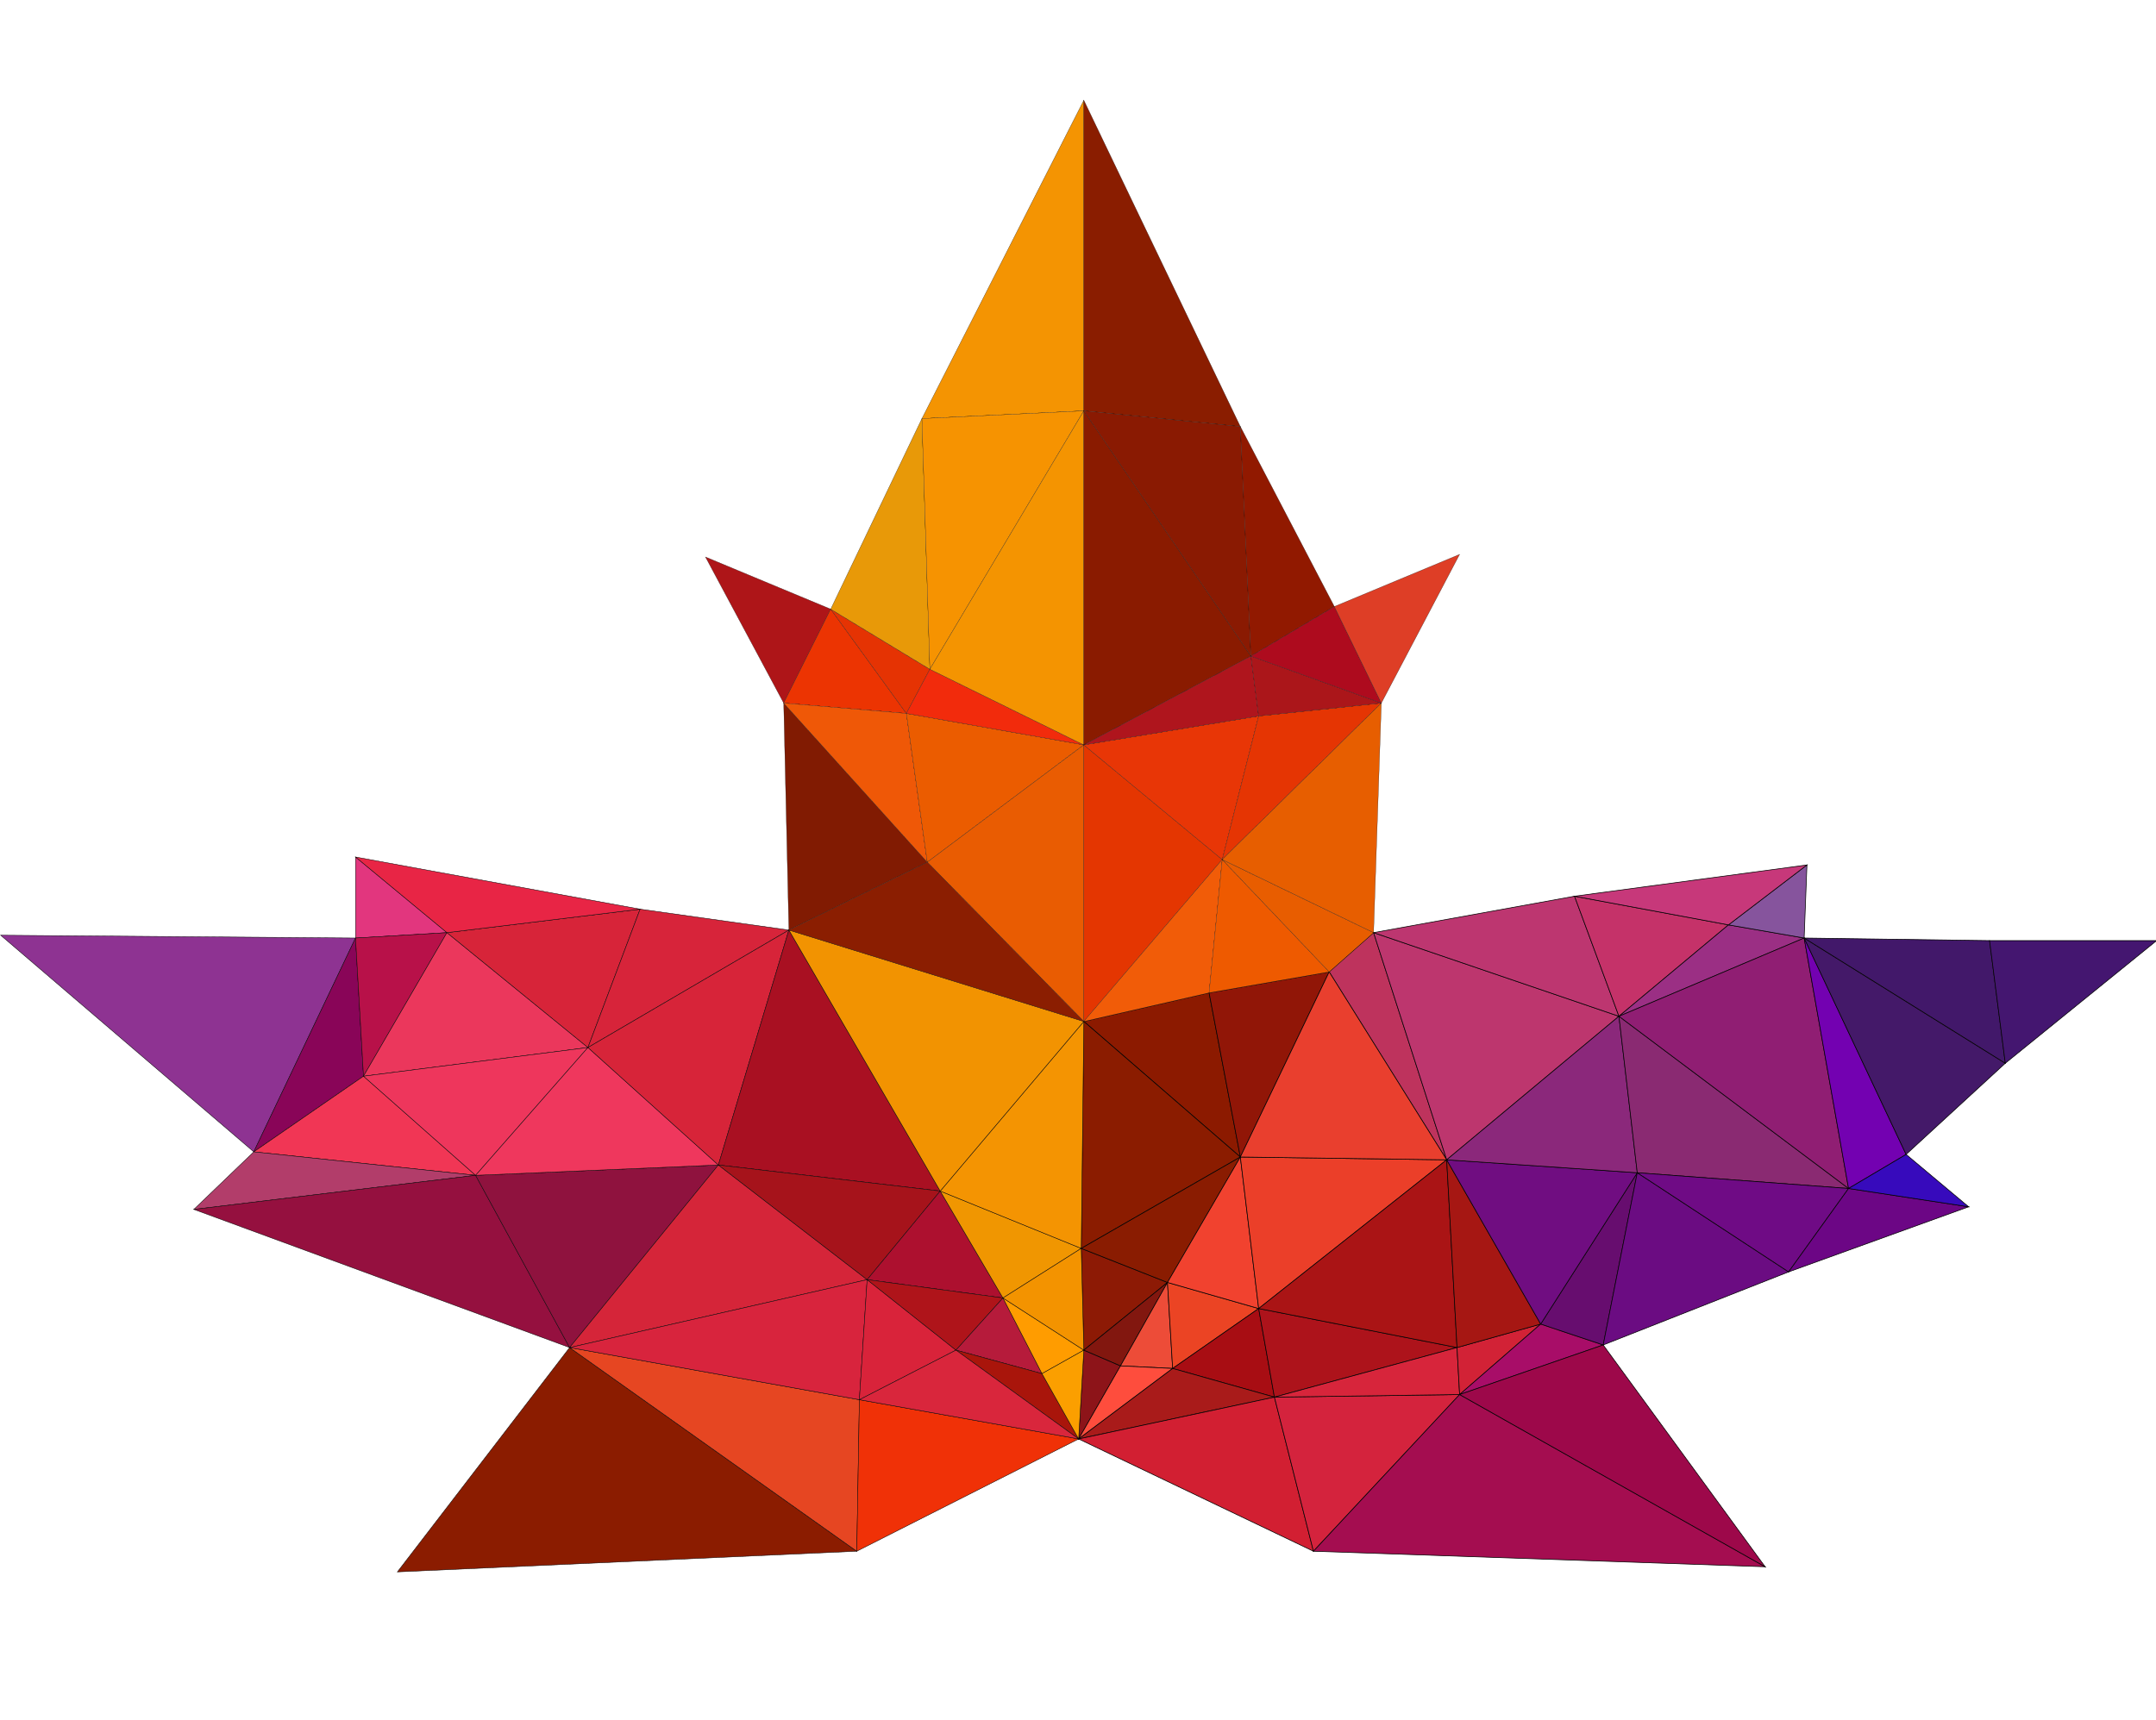 <?xml version="1.0" encoding="utf-8"?>
<!-- Generator: Adobe Illustrator 24.1.0, SVG Export Plug-In . SVG Version: 6.00 Build 0)  -->
<svg version="1.1" baseProfile="tiny" id="图层_1"
	 xmlns="http://www.w3.org/2000/svg" xmlns:xlink="http://www.w3.org/1999/xlink" x="0px" y="0px" viewBox="0 0 1000 798"
	 xml:space="preserve">
<g>
	<g>
		<polygon fill="#8D1419" stroke="#000000" stroke-width="0.3" stroke-miterlimit="10" points="502.7,626.4 500.3,667.6 
			519.7,633.7 		"/>
		<polygon fill="#8D1A05" stroke="#000000" stroke-width="0.3" stroke-miterlimit="10" points="501.5,579.2 502.7,626.4 541.5,595 
					"/>
		<polygon fill="#82170F" stroke="#000000" stroke-width="0.3" stroke-miterlimit="10" points="502.7,626.4 519.7,633.7 541.5,595 
					"/>
		<polygon fill="#ED4C38" stroke="#000000" stroke-width="0.3" stroke-miterlimit="10" points="541.5,595 519.7,633.7 543.9,634.9 
					"/>
		<polygon fill="#FE4D3D" stroke="#000000" stroke-width="0.3" stroke-miterlimit="10" points="519.7,633.7 500.3,667.6 
			543.9,634.9 		"/>
		<polygon fill="#8C1A00" stroke="#000000" stroke-width="0.3" stroke-miterlimit="10" points="560.8,460.6 502.7,473.9 
			575.3,536.8 		"/>
		<polygon fill="#8B1C00" stroke="#000000" stroke-width="0.3" stroke-miterlimit="10" points="502.7,473.9 501.5,579.2 
			575.3,536.8 		"/>
		<polygon fill="#8A1C01" stroke="#000000" stroke-width="0.3" stroke-miterlimit="10" points="501.5,579.2 541.5,595 575.3,536.8 
					"/>
		<polygon fill="#EB4424" stroke="#000000" stroke-width="0.3" stroke-miterlimit="10" points="541.5,595 543.9,634.9 583.8,607.1 
					"/>
		<polygon fill="#F1422F" stroke="#000000" stroke-width="0.3" stroke-miterlimit="10" points="575.3,536.8 541.5,595 583.8,607.1 
					"/>
		<polygon fill="#A80D13" stroke="#000000" stroke-width="0.3" stroke-miterlimit="10" points="583.8,607.1 543.9,634.9 
			591.1,648.2 		"/>
		<polygon fill="#A91B1A" stroke="#000000" stroke-width="0.3" stroke-miterlimit="10" points="543.9,634.9 500.3,667.6 
			591.1,648.2 		"/>
		<polygon fill="#D21F32" stroke="#000000" stroke-width="0.3" stroke-miterlimit="10" points="591.1,648.2 500.3,667.6 
			609.2,719.7 		"/>
		<polygon fill="#911607" stroke="#000000" stroke-width="0.3" stroke-miterlimit="10" points="560.8,460.6 575.3,536.8 
			616.5,450.9 		"/>
		<polygon fill="#BE335D" stroke="#000000" stroke-width="0.3" stroke-miterlimit="10" points="637.1,432.7 616.5,450.9 671,538.1 
					"/>
		<polygon fill="#EB3F29" stroke="#000000" stroke-width="0.3" stroke-miterlimit="10" points="575.3,536.8 583.8,607.1 671,538.1 
					"/>
		<polygon fill="#E93F2E" stroke="#000000" stroke-width="0.3" stroke-miterlimit="10" points="616.5,450.9 575.3,536.8 671,538.1 
					"/>
		<polygon fill="#AD131B" stroke="#000000" stroke-width="0.3" stroke-miterlimit="10" points="583.8,607.1 591.1,648.2 
			675.8,625.2 		"/>
		<polygon fill="#AA1415" stroke="#000000" stroke-width="0.3" stroke-miterlimit="10" points="671,538.1 583.8,607.1 675.8,625.2 
					"/>
		<polygon fill="#D4233D" stroke="#000000" stroke-width="0.3" stroke-miterlimit="10" points="591.1,648.2 609.2,719.7 677,647 		
			"/>
		<polygon fill="#D7253B" stroke="#000000" stroke-width="0.3" stroke-miterlimit="10" points="675.8,625.2 591.1,648.2 677,647 		
			"/>
		<polygon fill="#D22236" stroke="#000000" stroke-width="0.3" stroke-miterlimit="10" points="675.8,625.2 677,647 714.6,614.3 		
			"/>
		<polygon fill="#A61713" stroke="#000000" stroke-width="0.3" stroke-miterlimit="10" points="671,538.1 675.8,625.2 714.6,614.3 
					"/>
		<polygon fill="#A80D68" stroke="#000000" stroke-width="0.3" stroke-miterlimit="10" points="714.6,614.3 677,647 743.6,624 		"/>
		<polygon fill="#BD366E" stroke="#000000" stroke-width="0.3" stroke-miterlimit="10" points="637.1,432.7 671,538.1 750.9,471.5 
					"/>
		<polygon fill="#BD3670" stroke="#000000" stroke-width="0.3" stroke-miterlimit="10" points="730.3,415.8 637.1,432.7 
			750.9,471.5 		"/>
		<polygon fill="#670D6F" stroke="#000000" stroke-width="0.3" stroke-miterlimit="10" points="714.6,614.3 743.6,624 759.4,544.1 
					"/>
		<polygon fill="#700D81" stroke="#000000" stroke-width="0.3" stroke-miterlimit="10" points="671,538.1 714.6,614.3 759.4,544.1 
					"/>
		<polygon fill="#8B287B" stroke="#000000" stroke-width="0.3" stroke-miterlimit="10" points="750.9,471.5 671,538.1 759.4,544.1 
					"/>
		<polygon fill="#C53269" stroke="#000000" stroke-width="0.3" stroke-miterlimit="10" points="730.3,415.8 750.9,471.5 
			801.7,429.1 		"/>
		<polygon fill="#A40D50" stroke="#000000" stroke-width="0.3" stroke-miterlimit="10" points="677,647 609.2,719.7 818.7,726.9 		
			"/>
		<polygon fill="#9D084A" stroke="#000000" stroke-width="0.3" stroke-miterlimit="10" points="743.6,624 677,647 818.7,726.9 		"/>
		<polygon fill="#6B0C82" stroke="#000000" stroke-width="0.3" stroke-miterlimit="10" points="759.4,544.1 743.6,624 829.6,590.1 
					"/>
		<polygon fill="#9B2F84" stroke="#000000" stroke-width="0.3" stroke-miterlimit="10" points="801.7,429.1 750.9,471.5 
			836.8,435.2 		"/>
		<polygon fill="#8A2A72" stroke="#000000" stroke-width="0.3" stroke-miterlimit="10" points="750.9,471.5 759.4,544.1 
			857.4,551.4 		"/>
		<polygon fill="#901E73" stroke="#000000" stroke-width="0.3" stroke-miterlimit="10" points="836.8,435.2 750.9,471.5 
			857.4,551.4 		"/>
		<polygon fill="#6F0B85" stroke="#000000" stroke-width="0.3" stroke-miterlimit="10" points="759.4,544.1 829.6,590.1 
			857.4,551.4 		"/>
		<polygon fill="#7301B1" stroke="#000000" stroke-width="0.3" stroke-miterlimit="10" points="836.8,435.2 857.4,551.4 
			884.1,535.6 		"/>
		<polygon fill="#6C0685" stroke="#000000" stroke-width="0.3" stroke-miterlimit="10" points="857.4,551.4 829.6,590.1 
			913.1,559.9 		"/>
		<polygon fill="#370ABC" stroke="#000000" stroke-width="0.3" stroke-miterlimit="10" points="884.1,535.6 857.4,551.4 
			913.1,559.9 		"/>
		<polygon fill="#441969" stroke="#000000" stroke-width="0.3" stroke-miterlimit="10" points="836.8,435.2 884.1,535.6 
			930.1,493.3 		"/>
		<polygon fill="#42186A" stroke="#000000" stroke-width="0.3" stroke-miterlimit="10" points="922.8,436.4 836.8,435.2 
			930.1,493.3 		"/>
		<polygon fill="#441670" stroke="#000000" stroke-width="0.3" stroke-miterlimit="10" points="922.8,436.4 930.1,493.3 
			1000.3,436.4 		"/>
		<polygon fill="#86549D" stroke="#000000" stroke-width="0.3" stroke-miterlimit="10" points="801.7,429.1 836.8,435.2 
			838.1,401.3 		"/>
		<polygon fill="#C7387A" stroke="#000000" stroke-width="0.3" stroke-miterlimit="10" points="730.3,415.8 801.7,429.1 
			838.1,401.3 		"/>
	</g>
	<g>
		<polygon fill="#8E3392" stroke="#000000" stroke-width="0.2" stroke-miterlimit="10" points="0.3,433.9 117.7,534.4 164.9,435.2 
					"/>
		<polygon fill="#890558" stroke="#000000" stroke-width="0.2" stroke-miterlimit="10" points="164.9,435.2 117.7,534.4 
			168.6,499.3 		"/>
		<polygon fill="#E2367E" stroke="#000000" stroke-width="0.2" stroke-miterlimit="10" points="164.9,397.6 164.9,435.2 
			207.3,432.7 		"/>
		<polygon fill="#B81149" stroke="#000000" stroke-width="0.2" stroke-miterlimit="10" points="164.9,435.2 168.6,499.3 
			207.3,432.7 		"/>
		<polygon fill="#F13655" stroke="#000000" stroke-width="0.2" stroke-miterlimit="10" points="168.6,499.3 117.7,534.4 
			220.6,545.3 		"/>
		<polygon fill="#B23D6A" stroke="#000000" stroke-width="0.2" stroke-miterlimit="10" points="117.7,534.4 89.9,561.1 220.6,545.3 
					"/>
		<polygon fill="#95103F" stroke="#000000" stroke-width="0.2" stroke-miterlimit="10" points="220.6,545.3 89.9,561.1 264.2,625.2 
					"/>
		<polygon fill="#EB375C" stroke="#000000" stroke-width="0.2" stroke-miterlimit="10" points="207.3,432.7 168.6,499.3 272.7,486 
					"/>
		<polygon fill="#EE365C" stroke="#000000" stroke-width="0.2" stroke-miterlimit="10" points="168.6,499.3 220.6,545.3 272.7,486 
					"/>
		<polygon fill="#D72439" stroke="#000000" stroke-width="0.2" stroke-miterlimit="10" points="207.3,432.7 272.7,486 296.9,421.8 
					"/>
		<polygon fill="#E82545" stroke="#000000" stroke-width="0.2" stroke-miterlimit="10" points="164.9,397.6 207.3,432.7 
			296.9,421.8 		"/>
		<polygon fill="#8F123E" stroke="#000000" stroke-width="0.2" stroke-miterlimit="10" points="220.6,545.3 264.2,625.2 
			333.2,540.5 		"/>
		<polygon fill="#EF375D" stroke="#000000" stroke-width="0.2" stroke-miterlimit="10" points="272.7,486 220.6,545.3 333.2,540.5 
					"/>
		<polygon fill="#D7243A" stroke="#000000" stroke-width="0.2" stroke-miterlimit="10" points="296.9,421.8 272.7,486 365.9,431.5 
					"/>
		<polygon fill="#D72439" stroke="#000000" stroke-width="0.2" stroke-miterlimit="10" points="272.7,486 333.2,540.5 365.9,431.5 
					"/>
		<polygon fill="#8B1C00" stroke="#000000" stroke-width="0.2" stroke-miterlimit="10" points="264.2,625.2 184.3,729.3 
			397.4,719.7 		"/>
		<polygon fill="#E64622" stroke="#000000" stroke-width="0.2" stroke-miterlimit="10" points="264.2,625.2 397.4,719.7 
			398.6,649.4 		"/>
		<polygon fill="#D52539" stroke="#000000" stroke-width="0.2" stroke-miterlimit="10" points="333.2,540.5 264.2,625.2 
			402.2,593.7 		"/>
		<polygon fill="#D8243D" stroke="#000000" stroke-width="0.2" stroke-miterlimit="10" points="264.2,625.2 398.6,649.4 
			402.2,593.7 		"/>
		<polygon fill="#A91022" stroke="#000000" stroke-width="0.2" stroke-miterlimit="10" points="365.9,431.5 333.2,540.5 
			436.1,552.6 		"/>
		<polygon fill="#A6131B" stroke="#000000" stroke-width="0.2" stroke-miterlimit="10" points="333.2,540.5 402.2,593.7 
			436.1,552.6 		"/>
		<polygon fill="#D9233A" stroke="#000000" stroke-width="0.2" stroke-miterlimit="10" points="402.2,593.7 398.6,649.4 
			443.4,626.4 		"/>
		<polygon fill="#AD102F" stroke="#000000" stroke-width="0.2" stroke-miterlimit="10" points="436.1,552.6 402.2,593.7 
			465.2,602.2 		"/>
		<polygon fill="#AF141A" stroke="#000000" stroke-width="0.2" stroke-miterlimit="10" points="402.2,593.7 443.4,626.4 
			465.2,602.2 		"/>
		<polygon fill="#B61B3B" stroke="#000000" stroke-width="0.2" stroke-miterlimit="10" points="465.2,602.2 443.4,626.4 
			483.3,637.3 		"/>
		<polygon fill="#A9150B" stroke="#000000" stroke-width="0.2" stroke-miterlimit="10" points="483.3,637.3 443.4,626.4 
			500.3,667.6 		"/>
		<polygon fill="#F03107" stroke="#000000" stroke-width="0.2" stroke-miterlimit="10" points="398.6,649.4 397.4,719.7 
			500.3,667.6 		"/>
		<polygon fill="#D9263C" stroke="#000000" stroke-width="0.2" stroke-miterlimit="10" points="443.4,626.4 398.6,649.4 
			500.3,667.6 		"/>
		<polygon fill="#F09601" stroke="#000000" stroke-width="0.2" stroke-miterlimit="10" points="436.1,552.6 465.2,602.2 
			501.5,579.2 		"/>
		<polygon fill="#F49402" stroke="#000000" stroke-width="0.2" stroke-miterlimit="10" points="436.1,552.6 501.5,579.2 
			502.7,473.9 		"/>
		<polygon fill="#F29301" stroke="#000000" stroke-width="0.2" stroke-miterlimit="10" points="365.9,431.5 436.1,552.6 
			502.7,473.9 		"/>
		<polygon fill="#FF9C00" stroke="#000000" stroke-width="0.2" stroke-miterlimit="10" points="465.2,602.2 483.3,637.3 
			502.7,626.4 		"/>
		<polygon fill="#F39300" stroke="#000000" stroke-width="0.2" stroke-miterlimit="10" points="501.5,579.2 465.2,602.2 
			502.7,626.4 		"/>
		<polygon fill="#FB9F00" stroke="#000000" stroke-width="0.2" stroke-miterlimit="10" points="483.3,637.3 500.3,667.6 
			502.7,626.4 		"/>
	</g>
	<g>
		<polygon fill="#AE1518" stroke="#000000" stroke-width="0.1" stroke-miterlimit="10" points="327.2,258.4 363.5,326.2 
			385.3,282.6 		"/>
		<polygon fill="#EC3402" stroke="#000000" stroke-width="0.1" stroke-miterlimit="10" points="385.3,282.6 363.5,326.2 420.4,331 
					"/>
		<polygon fill="#811B02" stroke="#000000" stroke-width="0.1" stroke-miterlimit="10" points="363.5,326.2 365.9,431.5 430.1,400 
					"/>
		<polygon fill="#EF5807" stroke="#000000" stroke-width="0.1" stroke-miterlimit="10" points="420.4,331 363.5,326.2 430.1,400 		
			"/>
		<polygon fill="#E53303" stroke="#000000" stroke-width="0.1" stroke-miterlimit="10" points="385.3,282.6 420.4,331 431.3,310.5 
					"/>
		<polygon fill="#E89908" stroke="#000000" stroke-width="0.1" stroke-miterlimit="10" points="427.6,194.2 385.3,282.6 
			431.3,310.5 		"/>
		<polygon fill="#EB5C00" stroke="#000000" stroke-width="0.1" stroke-miterlimit="10" points="420.4,331 430.1,400 502.7,345.6 		
			"/>
		<polygon fill="#F22B0C" stroke="#000000" stroke-width="0.1" stroke-miterlimit="10" points="431.3,310.5 420.4,331 502.7,345.6 
					"/>
		<polygon fill="#E95C02" stroke="#000000" stroke-width="0.1" stroke-miterlimit="10" points="502.7,345.6 430.1,400 502.7,473.9 
					"/>
		<polygon fill="#8B1E01" stroke="#000000" stroke-width="0.1" stroke-miterlimit="10" points="430.1,400 365.9,431.5 502.7,473.9 
					"/>
		<polygon fill="#F49402" stroke="#000000" stroke-width="0.1" stroke-miterlimit="10" points="502.7,46.5 427.6,194.2 502.7,190.6 
					"/>
		<polygon fill="#F69301" stroke="#000000" stroke-width="0.1" stroke-miterlimit="10" points="427.6,194.2 431.3,310.5 
			502.7,190.6 		"/>
		<polygon fill="#F49401" stroke="#000000" stroke-width="0.1" stroke-miterlimit="10" points="431.3,310.5 502.7,345.6 
			502.7,190.6 		"/>
		<polygon fill="#E43601" stroke="#000000" stroke-width="0.1" stroke-miterlimit="10" points="502.7,345.6 502.7,473.9 
			566.9,398.8 		"/>
		<polygon fill="#F15C08" stroke="#000000" stroke-width="0.1" stroke-miterlimit="10" points="502.7,473.9 560.8,460.6 
			566.9,398.8 		"/>
		<polygon fill="#8A1D00" stroke="#000000" stroke-width="0.1" stroke-miterlimit="10" points="502.7,46.5 502.7,190.6 575.3,197.9 
					"/>
		<polygon fill="#8A1B00" stroke="#000000" stroke-width="0.1" stroke-miterlimit="10" points="502.7,190.6 502.7,345.6 
			580.2,304.4 		"/>
		<polygon fill="#8A1A02" stroke="#000000" stroke-width="0.1" stroke-miterlimit="10" points="575.3,197.9 502.7,190.6 
			580.2,304.4 		"/>
		<polygon fill="#E83606" stroke="#000000" stroke-width="0.1" stroke-miterlimit="10" points="502.7,345.6 566.9,398.8 
			583.8,332.2 		"/>
		<polygon fill="#AF151D" stroke="#000000" stroke-width="0.1" stroke-miterlimit="10" points="580.2,304.4 502.7,345.6 
			583.8,332.2 		"/>
		<polygon fill="#EE5A00" stroke="#000000" stroke-width="0.1" stroke-miterlimit="10" points="566.9,398.8 560.8,460.6 
			616.5,450.9 		"/>
		<polygon fill="#911900" stroke="#000000" stroke-width="0.1" stroke-miterlimit="10" points="575.3,197.9 580.2,304.4 
			618.9,281.4 		"/>
		<polygon fill="#E85D00" stroke="#000000" stroke-width="0.1" stroke-miterlimit="10" points="566.9,398.8 616.5,450.9 
			637.1,432.7 		"/>
		<polygon fill="#E53503" stroke="#000000" stroke-width="0.1" stroke-miterlimit="10" points="583.8,332.2 566.9,398.8 
			640.7,326.2 		"/>
		<polygon fill="#E75E00" stroke="#000000" stroke-width="0.1" stroke-miterlimit="10" points="566.9,398.8 637.1,432.7 
			640.7,326.2 		"/>
		<polygon fill="#AB161A" stroke="#000000" stroke-width="0.1" stroke-miterlimit="10" points="580.2,304.4 583.8,332.2 
			640.7,326.2 		"/>
		<polygon fill="#AE0B1E" stroke="#000000" stroke-width="0.1" stroke-miterlimit="10" points="618.9,281.4 580.2,304.4 
			640.7,326.2 		"/>
		<polygon fill="#DE3E26" stroke="#000000" stroke-width="0.1" stroke-miterlimit="10" points="618.9,281.4 640.7,326.2 677,257.2 
					"/>
	</g>
</g>
</svg>
